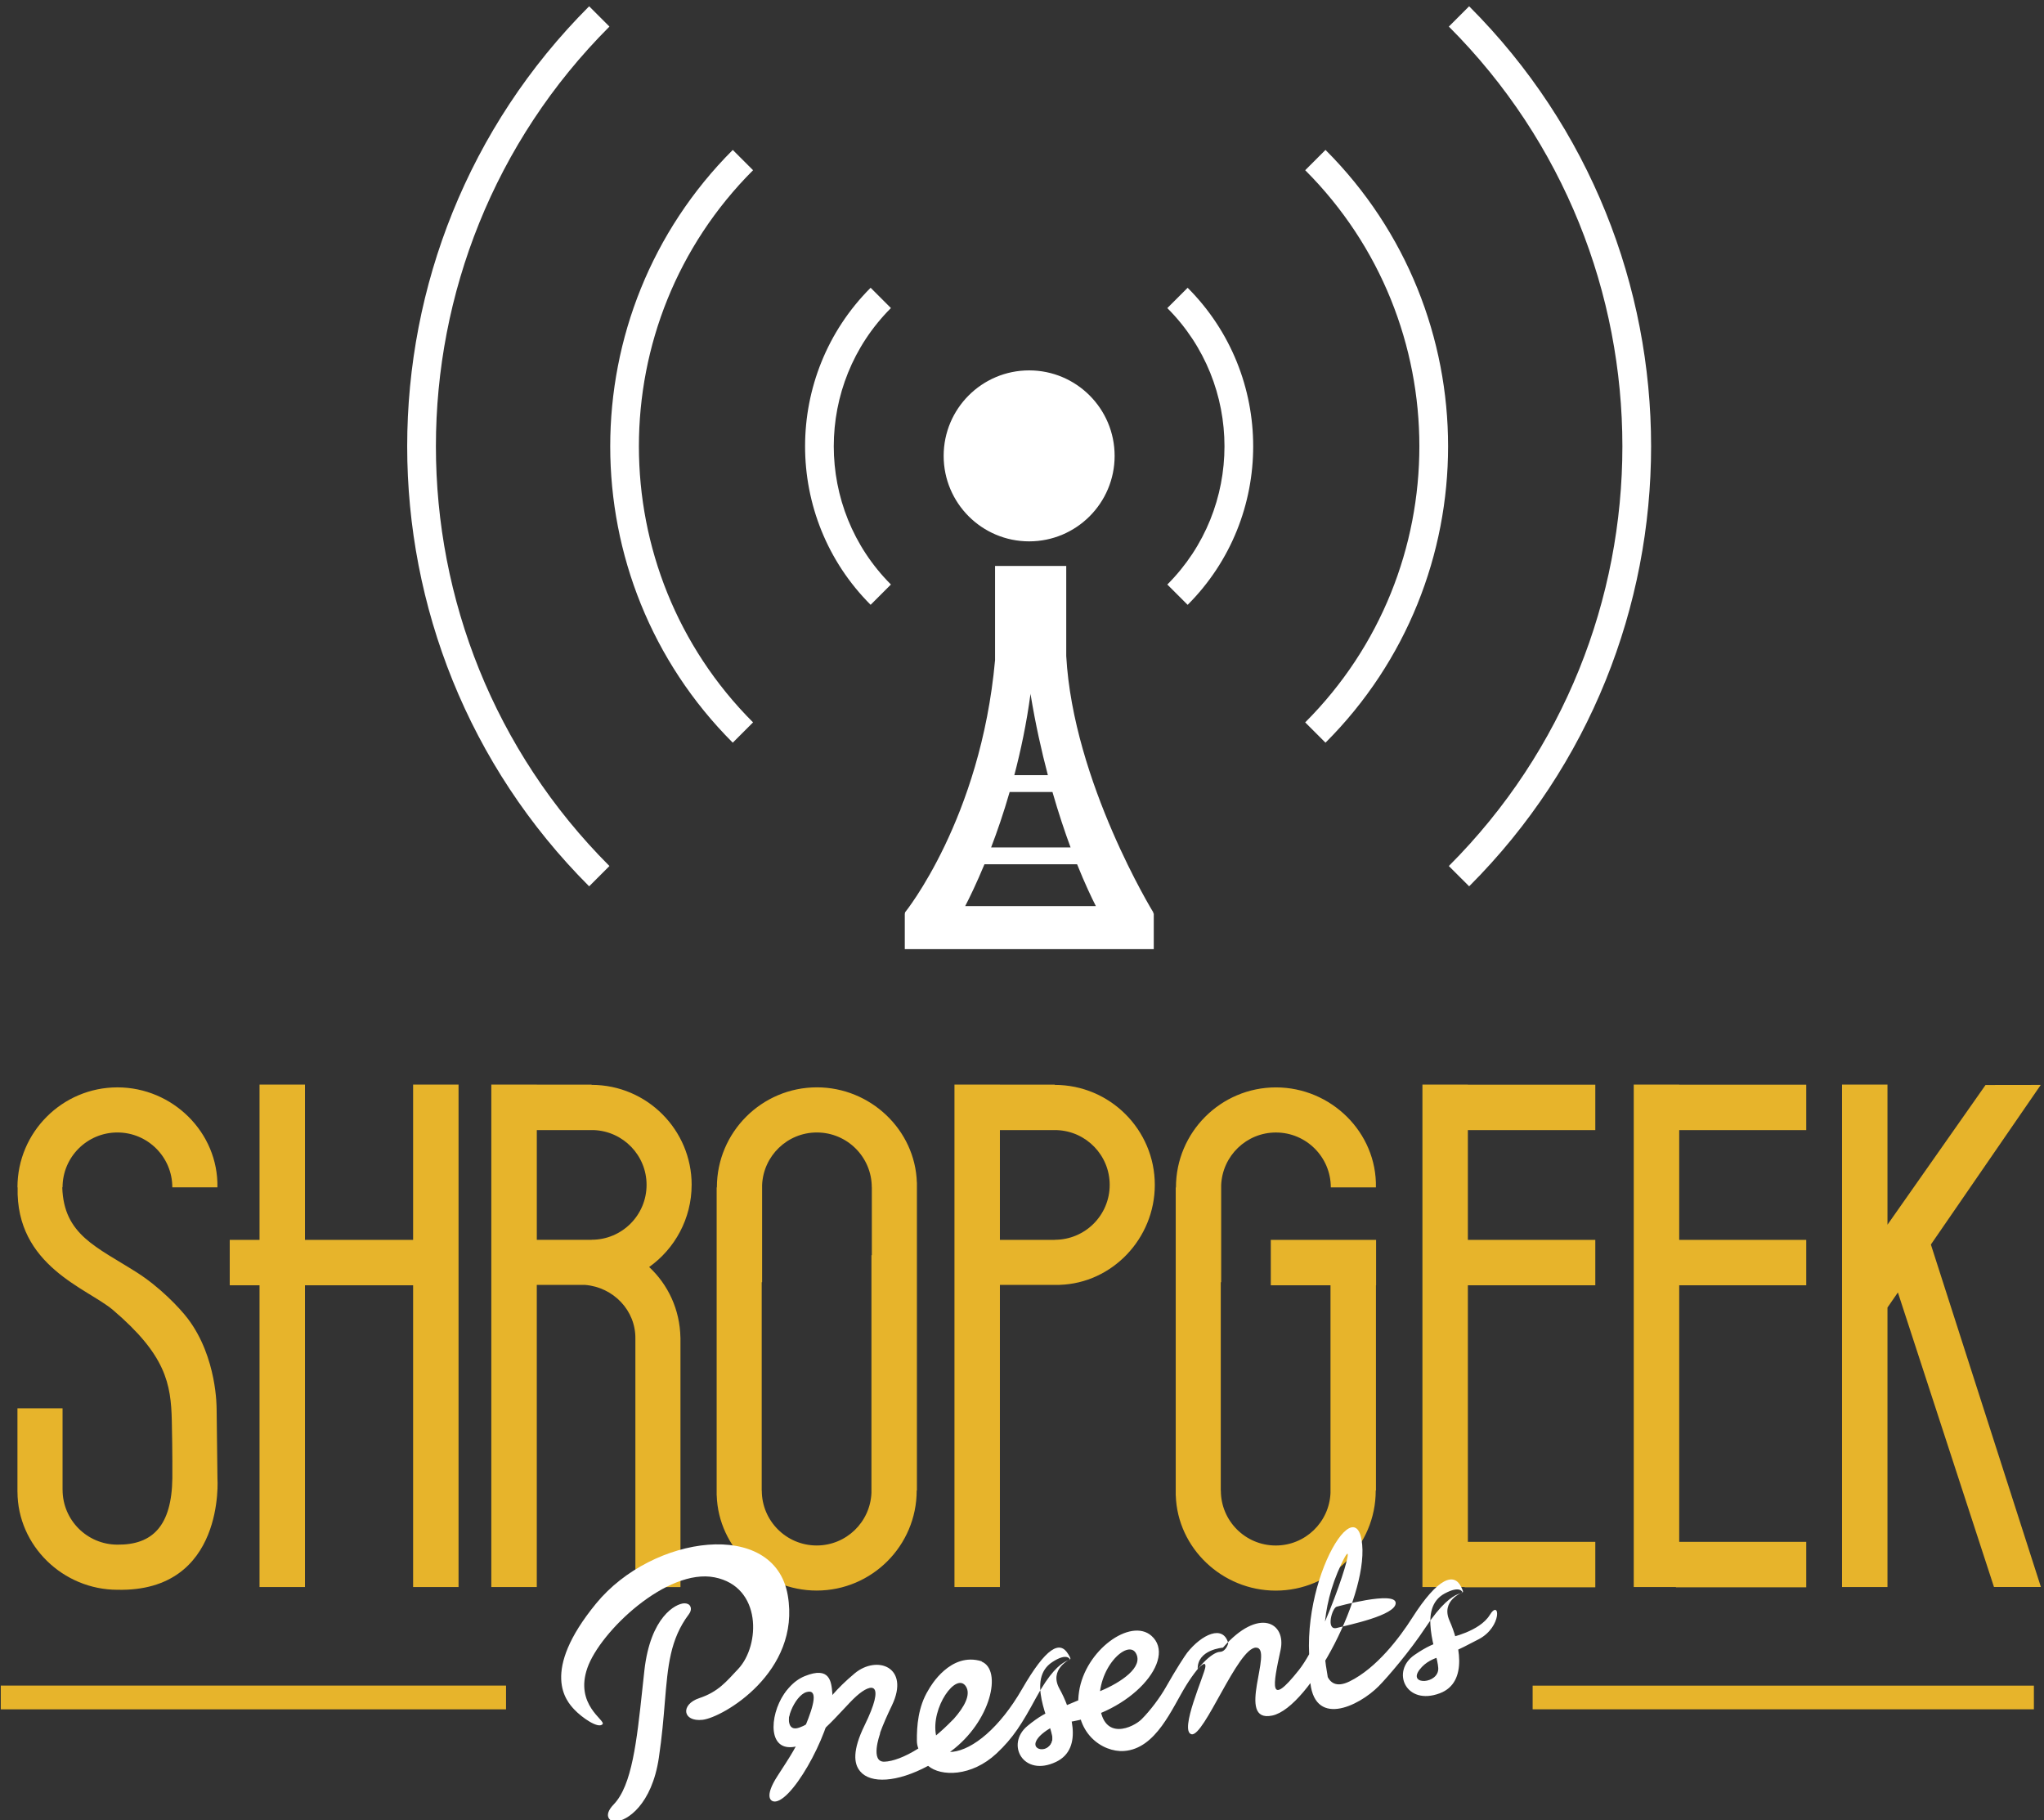 <svg width="73" height="65" viewBox="0 0 73 65" xmlns="http://www.w3.org/2000/svg" xmlns:sketch="http://www.bohemiancoding.com/sketch/ns"><rect x="0" y="0" width="73" height="65" fill="#333333" stroke="none"/><title>Imported Layers 3</title><desc>Created with Sketch.</desc><g sketch:type="MSLayerGroup" fill="none"><path d="M52.424 38.735h-1.623v17.945h1.507v.008h4.667v-1.623h-4.551v-9.162h4.551v-1.623h-4.551v-3.919h4.551v-1.623h-4.551v-.002M71.214 56.677h1.675l-3.929-12.23 3.924-5.7-1.972.003-3.502 4.989v-5.005h-1.623v17.945h1.623v-9.982l.372-.539 3.431 10.518M59.971 38.735h-1.623v17.945h1.507v.008h4.654v-1.623h-4.537v-9.162h4.537v-1.623h-4.537v-3.919h4.537v-1.623h-4.537v-.002" fill="#E7B42B" sketch:type="MSShapeGroup"/><path d="M37.672 38.745v.019l-.003-.027h-1.958v-.002h-1.623v17.945h1.623v-10.791h2.131v-.002c1.883-.057 3.401-1.658 3.401-3.57 0-1.969-1.602-3.571-3.571-3.571zm0 5.532v.003h-1.961v-3.919h2.042c1.044.043 1.879.901 1.879 1.956 0 1.083-.878 1.96-1.96 1.96zM14.754 44.28h-3.862v-5.545h-1.623v5.545h-1.064v1.623h1.064v10.777h1.623v-10.777h3.862v10.777h1.623v-17.945h-1.623v5.545" fill="#E7B42B" sketch:type="MSShapeGroup"/><path d="M32.746 42.234h-.001c-.057-1.882-1.659-3.401-3.57-3.401-1.969 0-3.572 1.602-3.572 3.571h.02l-.028.003v10.997h.002c.057 1.883 1.658 3.401 3.57 3.401 1.97 0 3.572-1.602 3.572-3.572h-.02l.028-.003v-10.997zm-3.579 12.961c-1.082 0-1.96-.878-1.96-1.96h-.003v-7.442h.014v-3.469c.043-1.044.901-1.879 1.956-1.879 1.083 0 1.961.878 1.961 1.96h.002v2.423h-.014v8.488c-.043 1.045-.901 1.879-1.956 1.879zM45.384 45.903h2.134v7.414c-.043 1.045-.901 1.879-1.956 1.879-1.083 0-1.96-.878-1.96-1.96h-.003v-7.442h.014v-3.469c.044-1.044.901-1.879 1.956-1.879 1.082 0 1.96.878 1.96 1.96h1.611c.038-1.96-1.602-3.571-3.571-3.571s-3.571 1.602-3.571 3.571h.019l-.027.003v10.997h.002c.057 1.883 1.658 3.401 3.57 3.401 1.969 0 3.571-1.602 3.571-3.572h-.019l.027-.003v-7.329h.005v-1.623h-3.761v1.623" fill="#E7B42B" sketch:type="MSShapeGroup"/><path d="M24.702 42.316c0-1.969-1.602-3.571-3.571-3.571v.019l-.003-.027h-1.957v-.002h-1.624v17.945h1.624v-10.791h1.726c1.007.082 1.812.91 1.795 1.926v8.866h1.61v-8.866h.001l-.001-.035v-.01h-.001c-.019-1.003-.443-1.892-1.117-2.52.915-.65 1.517-1.729 1.517-2.933zm-5.531-1.956h2.042c1.044.043 1.879.901 1.879 1.956 0 1.083-.878 1.96-1.96 1.96v.003h-1.96v-3.919zM7.735 50.295s.024-1.814-1.026-3.199c-.313-.412-1.026-1.146-1.814-1.647-1.447-.921-2.619-1.344-2.671-3.044h.01c0-1.083.877-1.96 1.96-1.96 1.082 0 1.96.878 1.96 1.96h1.611c.038-1.96-1.602-3.571-3.571-3.571s-3.571 1.602-3.571 3.571h.006c-.072 2.819 2.499 3.606 3.407 4.381 1.878 1.602 2.071 2.62 2.1 3.963.026 1.146.019 2.04.019 2.04-.021 1.708-.711 2.388-1.96 2.376-1.083 0-1.96-.877-1.96-1.96h-.001v-2.909h-1.611v2.984h.001c.005 1.926 1.627 3.497 3.571 3.497 3.863.084 3.571-3.987 3.571-3.987l-.03-2.493" fill="#E7B42B" sketch:type="MSShapeGroup"/><path d="M24.569 57.406c-.101-.209-1.224.134-1.462 2.268-.239 2.134-.366 4.052-1.121 4.832-.755.78 1.087.745 1.456-1.748s.103-3.847 1.086-5.162c.091-.121.041-.191.041-.191" fill="#fff" sketch:type="MSShapeGroup"/><path d="M21.992 65.048c-.126.004-.221-.044-.261-.134-.039-.087-.037-.239.187-.472.654-.675.825-2.269 1.023-4.114l.072-.664c.216-1.931 1.123-2.393 1.423-2.403.101-.003.179.034.214.101.019.033.063.141-.049.29-.671.897-.749 1.838-.857 3.14-.047.574-.101 1.226-.213 1.98-.25 1.691-1.146 2.264-1.54 2.276zm2.45-7.602c-.211.007-1.039.406-1.245 2.238l-.072.664c-.202 1.879-.376 3.501-1.074 4.222-.151.157-.16.246-.151.268l.085.024c.33-.011 1.133-.559 1.364-2.118.11-.749.164-1.397.211-1.969.11-1.332.19-2.295.893-3.235l.035-.089-.046-.006zM21.523 61.572c.102-.137-1.004-.69-.546-2.001.458-1.311 2.849-3.573 4.544-3.238 1.696.334 1.631 2.432.846 3.269-.43.458-.715.819-1.393 1.045-.678.226-.602.853.117.774.72-.079 3.519-1.705 3.043-4.45-.477-2.744-4.828-2.16-6.842.293-2.014 2.454-1.054 3.497-.786 3.785.269.288.875.713 1.017.523M27.703 64.337c-.194.027-.413-.172.064-.909.476-.738.689-1.04.998-1.792.309-.75.457-1.329.035-1.204-.422.124-.852 1.157-.531 1.35.321.193-.172.354-.442.07-.326-.341.022-1.63.917-1.992.896-.362.948.196.983.617.09 1.089-1.324 3.765-2.025 3.861" fill="#fff" sketch:type="MSShapeGroup"/><path d="M38.154 59.082c-.296-.511-.79-.254-1.654 1.244-.797 1.382-1.754 2.158-2.477 2.238l-.094.004.032-.023c1.43-1.063 1.84-2.896 1.099-3.202l.002-.011c-1.116-.35-1.832.891-1.904 1.023-.369.596-.418 1.296-.412 1.821.001.097.02.187.052.269-.491.311-.919.462-1.213.472-.518.016-.161-.977-.161-.977l.014-.072c.102-.279.242-.6.416-.96.659-1.373-.532-1.813-1.333-1.143-1.335 1.117-1.187 1.654-1.975 1.934-.458.163-.365-.415-.365-.415.061-.391.135-.411.216-.766.056-.246.454-.848-.176-.272-.629.576-.907 2.072-.079 2.15.873.083 1.884-1.32 2.442-1.819.558-.499 1.057-.515.292 1.046-.433.884-.382 1.359-.17 1.619l.017.022.001.001c.367.439 1.312.397 2.423-.2.459.391 1.556.386 2.442-.441.599-.559.915-1.071 1.407-1.98.989-1.828 1.418-1.114 1.159-1.563zm-4.099 2.314l-.055.054c-.192.198-.383.373-.569.529-.199-.989.725-2.289 1.067-1.748.182.287-.049.724-.442 1.165zM38.211 59.262s-.758.356-.373 1.049c.386.693.899 2.122-.119 2.611-1.169.562-1.816-.626-1.025-1.281.791-.656 1.312-.726 1.335-.374.022.352-.719.269-1.105.88s.741.457.659-.118c-.082-.574-.933-2.062 0-2.671.534-.349.627-.095.627-.095" fill="#fff" sketch:type="MSShapeGroup"/><path d="M48.195 60.051c-.959.469-.896-.805-.896-.805s-.598-.889-.514.702c.094 1.793 1.74.992 2.453.273.334-.338 1.121-1.261 1.661-2.079 1.145-1.735 1.511-.986 1.291-1.456-.25-.535-.827-.363-1.756 1.096-.444.698-1.267 1.794-2.239 2.269zm.883-3.568l.003-.011-.003.011zM52.232 56.87s-.786.289-.463 1.012c.324.724.711 2.193-.346 2.591-1.214.458-1.755-.781-.909-1.366.845-.585 1.371-.609 1.362-.257-.009.352-.739.205-1.177.78-.439.575.699.52.667-.059-.032-.58-.751-2.136.232-2.662.562-.301.634-.04.634-.04M38.035 61.447s-.918.382-1.044.771.739.372.578-.329c-.162-.7.767.937-.271.864-1.039-.073-.717-1.035.073-1.37.791-.335.676.096.676.096M38.04 60.923l1.265-.532c.717-.3 1.554-.851 1.26-1.354-.294-.503-1.414.547-1.287 1.858s1.201.795 1.491.508c.316-.314.669-.791.871-1.15.357-.632.68-1.127.762-1.232.514-.647 1.282-1.014 1.464-.335 0 0-.075.301-.299.309-.225.007-.694.375-1.202 1.193-.508.817-1.071 2.267-2.222 2.347-.757.053-1.826-.636-1.606-2.118.219-1.482 1.844-2.651 2.586-1.996.934.825-.723 2.77-3.011 3.089l-.115-.595.043.009M42.774 59.614s.303-.362.275-.083c-.028.279-.945 2.289-.497 2.405.448.115 1.66-3.109 2.308-3.093.648.016-.765 2.709.578 2.426 1.343-.284 3.524-4.446 3.187-6.287-.337-1.841-2.697 2.512-1.579 5.625 0 0 .522.095.365-.771-.158-.865-.301-2.319.502-3.998.746-1.561-.542 2.568-1.526 3.808-1.086 1.368-.928.554-.652-.72.209-.97-.772-1.549-2.058-.082 0 0-.925.067-.902.77M47.739 57.381s2.093-.578 2.107-.134c.014.444-1.697.788-2.101.893-.404.105-.171-.717-.006-.759M51.774 58.487s1.069-.217 1.432-.81c.363-.593.447.419-.389.863-.836.443-1.05.52-1.506.656l.463-.709" fill="#fff" sketch:type="MSShapeGroup"/><path d="M41.205 32.623h-.015v-.037s-2.859-4.654-3.11-9.157v-.035l.003-.003h-.003v-3.179h-2.542v3.362c-.513 5.681-3.217 9.013-3.217 9.013v.037h-.007v1.274h8.892v-1.274zm-4.399-7.829c.175 1.064.39 2.025.618 2.889h-1.198c.231-.879.436-1.846.576-2.889l.002-.024.003-.004-.002.004.001.024zm-.746 3.491h1.528c.216.752.437 1.413.647 1.98h-2.838c.22-.574.448-1.238.662-1.98zm2.408 2.582c.28.696.522 1.203.67 1.493h-4.667c.153-.294.402-.804.688-1.493h3.309zM36.755 19.334c1.686 0 3.053-1.367 3.053-3.053s-1.367-3.053-3.053-3.053-3.053 1.367-3.053 3.053 1.367 3.053 3.053 3.053M41.69 11.003c2.722 2.722 2.722 7.151 0 9.873l.726.725c3.121-3.122 3.121-8.201 0-11.323l-.726.725M31.094 10.277c-3.121 3.122-3.122 8.201 0 11.323l.725-.725c-2.722-2.722-2.722-7.151 0-9.873l-.725-.725M46.614 6.079c5.437 5.437 5.437 14.283 0 19.72l.725.725c5.838-5.836 5.838-15.334 0-21.17l-.725.725M26.171 5.354c-5.836 5.837-5.836 15.334-.001 21.17l.725-.725c-5.436-5.437-5.436-14.283 0-19.72l-.725-.725M52.469.224l-.725.725c8.264 8.265 8.265 21.714 0 29.98l.726.725c8.664-8.665 8.664-22.764-.001-31.43M21.041.224c-8.664 8.666-8.665 22.765 0 31.43l.725-.725c-8.264-8.266-8.264-21.714 0-29.98l-.725-.725" fill="#fff" sketch:type="MSShapeGroup"/><path d="M.028 60.199h18.045v.848h-18.045v-.848zM54.737 60.201h17.902v.845h-17.902v-.845z" fill="#E7B42B" sketch:type="MSShapeGroup"/></g></svg>